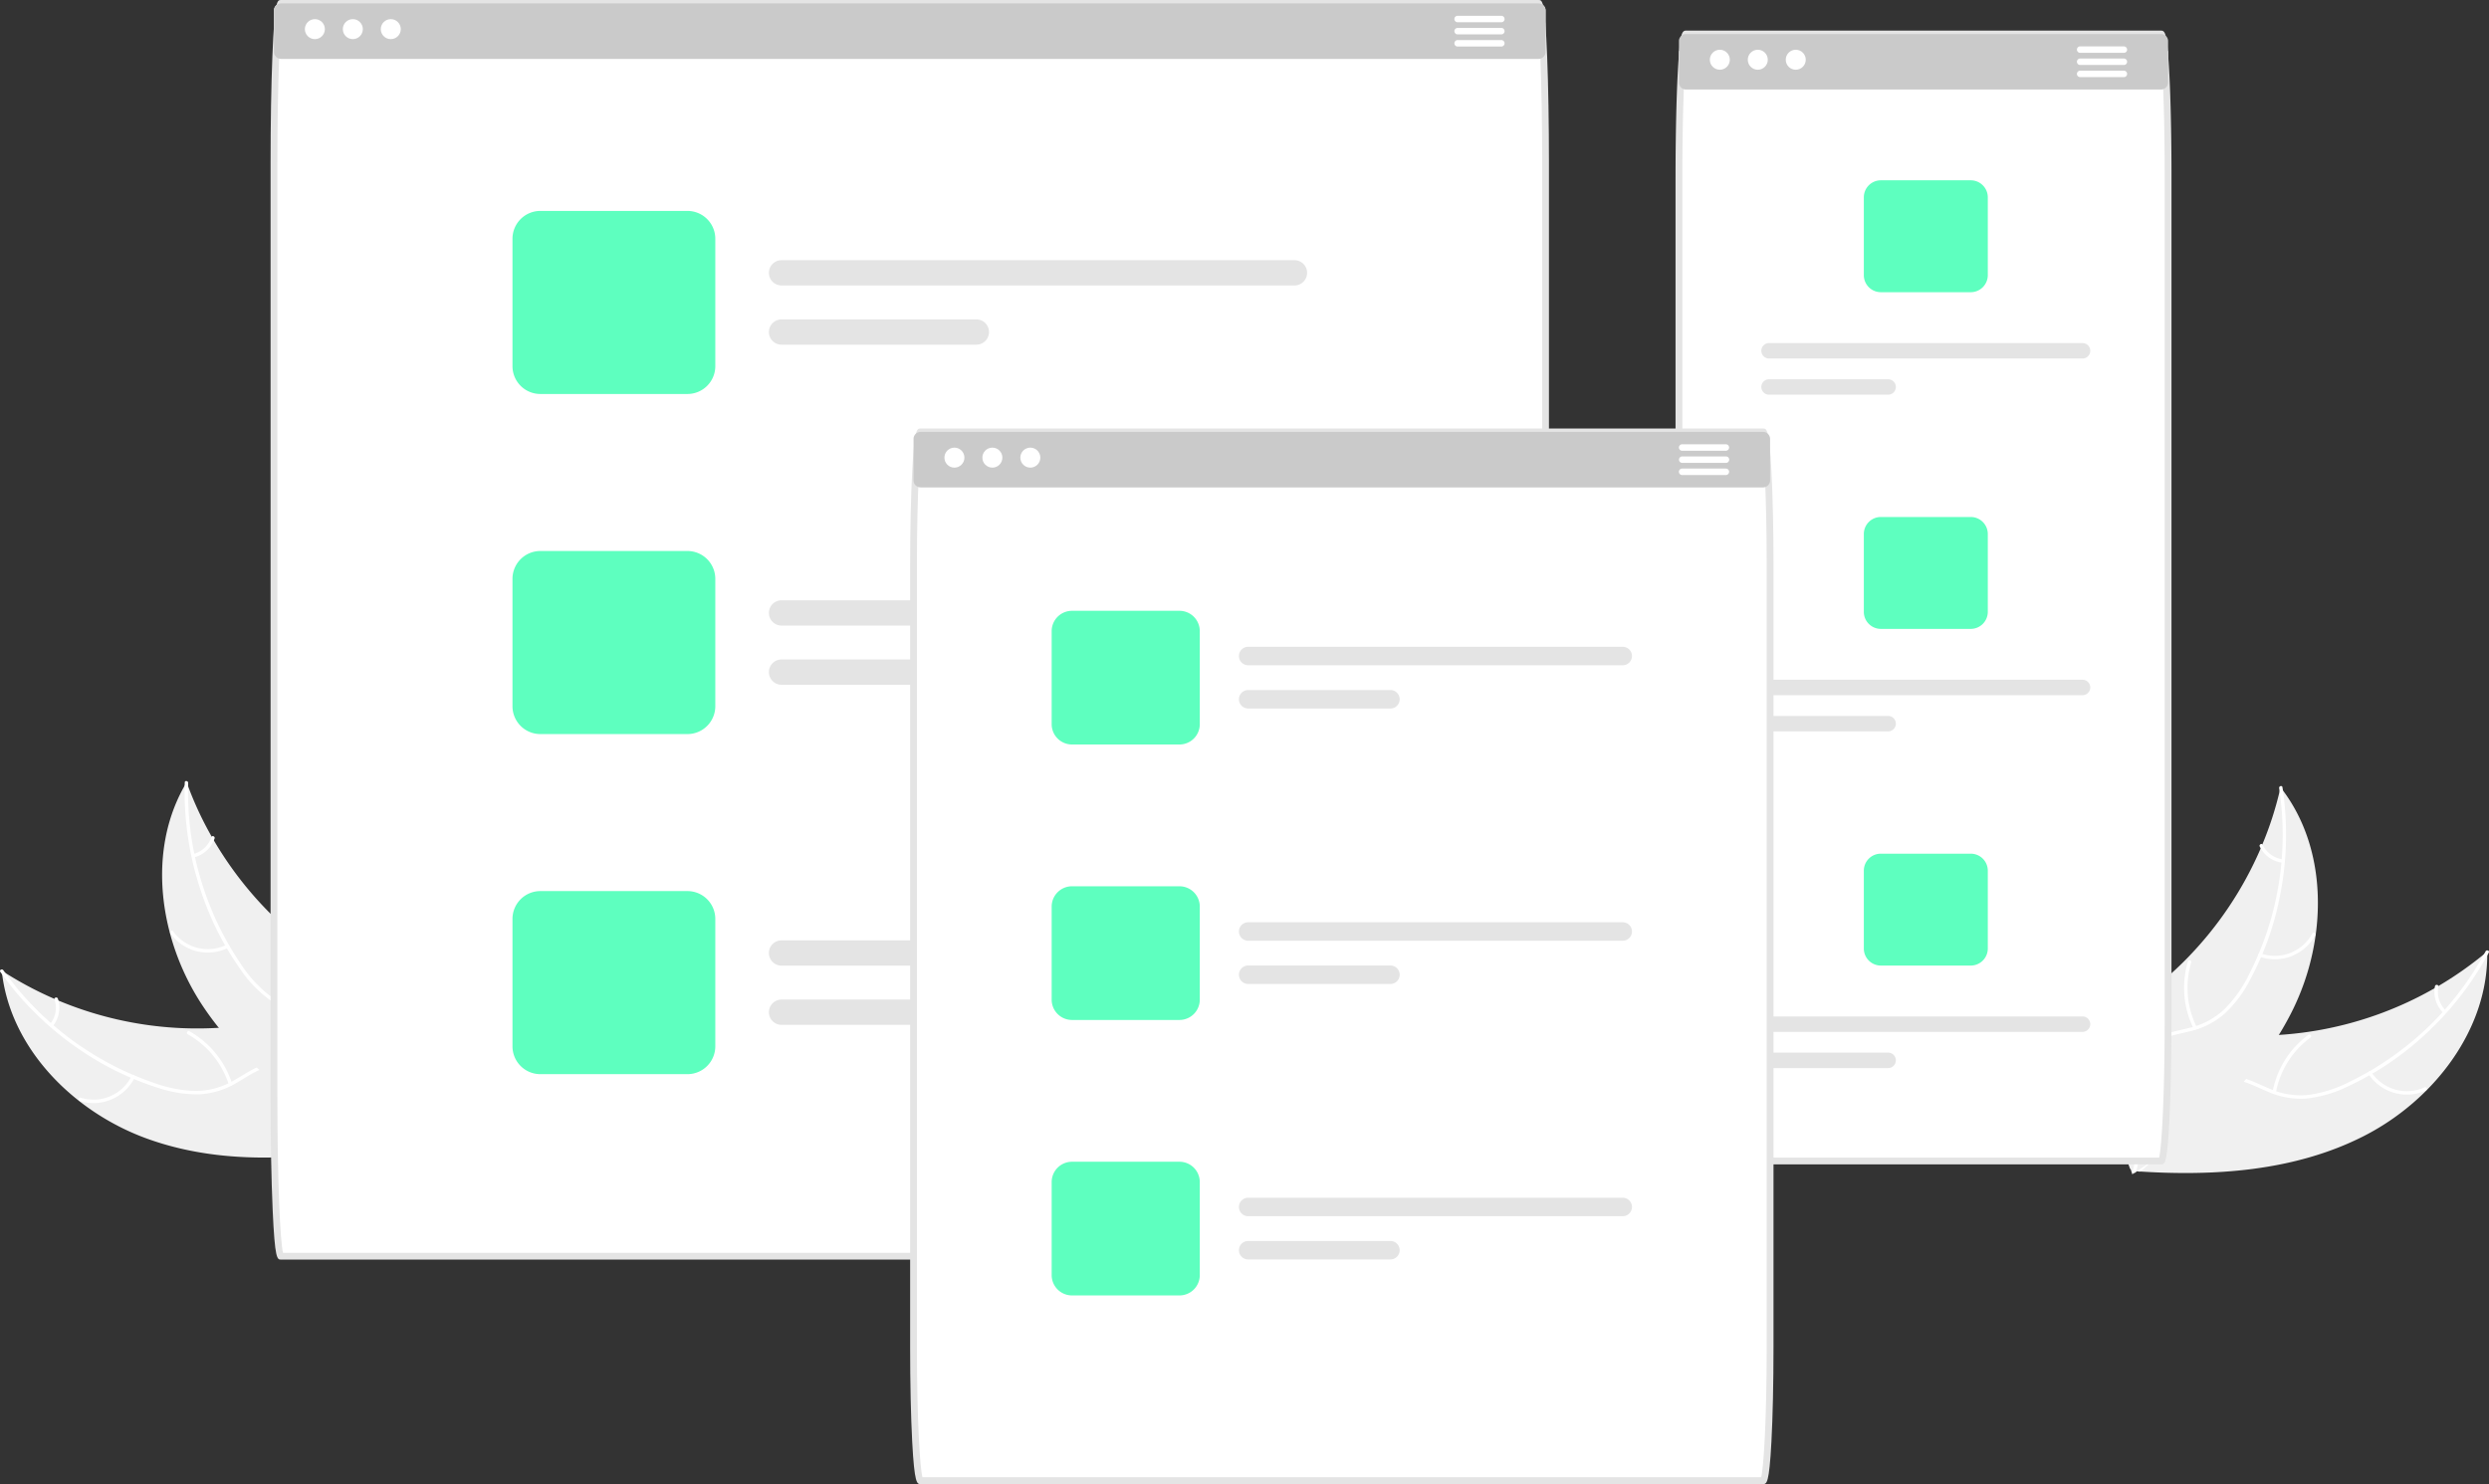 <svg id="ea2d365b-f360-4dd3-a2f3-62c898b94c3b" data-name="Layer 1" xmlns="http://www.w3.org/2000/svg" width="731.662" height="436.38" viewBox="0 0 731.662 436.38"><rect x="0" y="0" width="731.662" height="436.38" fill="#333333" stroke="none"/><path d="M277.281,566.582c-21.535-7.834-40.23-26.574-42.601-49.367a105.583,105.583,0,0,0,70.661,16.18c9.531-1.236,20.003-3.603,28.159,1.481,5.075,3.163,8.226,8.78,9.671,14.583,1.445,5.803,1.38,11.861,1.306,17.841l.671,1.334C322.652,573,298.816,574.416,277.281,566.582Z" transform="translate(-234.169 -231.81)" fill="#f0f0f0"/><path d="M235.147,517.101a90.245,90.245,0,0,0,44.499,33.208,38.862,38.862,0,0,0,11.96,2.286,22.289,22.289,0,0,0,11.315-3.096c3.234-1.823,6.331-4.061,9.951-5.066a13.648,13.648,0,0,1,11.009,1.838c4.061,2.549,6.963,6.406,9.67,10.276,3.006,4.297,6.06,8.807,10.752,11.416.569.316.045,1.18-.523.864-8.164-4.538-11.186-14.165-18.135-20.017-3.242-2.731-7.327-4.501-11.612-3.619-3.747.772-6.942,3.078-10.201,4.951a23.784,23.784,0,0,1-10.951,3.439,35.927,35.927,0,0,1-12.004-1.818,87.554,87.554,0,0,1-24.508-12.173,91.845,91.845,0,0,1-22.111-22.007c-.375-.529.515-1.008.888-.482Z" transform="translate(-234.169 -231.81)" fill="#fff"/><path d="M273.749,548.68a13.54,13.54,0,0,1-16.126,6.879c-.62-.195-.346-1.167.274-.972a12.537,12.537,0,0,0,14.988-6.43c.288-.583,1.15-.057.864.523Z" transform="translate(-234.169 -231.81)" fill="#fff"/><path d="M301.403,550.64a26.097,26.097,0,0,0-12.048-14.715c-.567-.318-.044-1.182.523-.864a27.144,27.144,0,0,1,12.506,15.338c.199.62-.783.858-.981.241Z" transform="translate(-234.169 -231.81)" fill="#fff"/><path d="M248.941,532.87a7.664,7.664,0,0,0,1.262-7.162c-.207-.617.776-.855.981-.241a8.588,8.588,0,0,1-1.379,7.926.522.522,0,0,1-.693.171.508.508,0,0,1-.171-.693Z" transform="translate(-234.169 -231.81)" fill="#fff"/><path d="M289.032,461.845c.14.382.28.764.428,1.148a100.932,100.932,0,0,0,6.94,14.829c.204.37.416.743.63,1.106a106.405,106.405,0,0,0,25.675,29.588,103.332,103.332,0,0,0,13.011,8.787c6.289,3.583,13.393,6.968,17.995,12.263a17.726,17.726,0,0,1,1.353,1.727l-8.342,36.418c-.06.073-.113.149-.173.222l-.267,1.469c-.244-.117-.495-.244-.739-.362-.142-.068-.282-.143-.424-.211-.094-.048-.188-.096-.276-.133-.031-.016-.063-.032-.086-.046-.088-.038-.165-.082-.244-.117q-2.105-1.059-4.203-2.152c-.008-.002-.008-.002-.015-.012a151.935,151.935,0,0,1-29.866-19.958c-.269-.237-.547-.475-.813-.728a98.602,98.602,0,0,1-11.118-11.633,87.173,87.173,0,0,1-5.177-7.141,72.487,72.487,0,0,1-9.195-20.715c-3.905-14.642-3.083-30.369,4.327-43.363C288.646,462.5,288.834,462.175,289.032,461.845Z" transform="translate(-234.169 -231.81)" fill="#f0f0f0"/><path d="M289.476,462.033A90.245,90.245,0,0,0,305.012,515.339a38.863,38.863,0,0,0,8.173,9.026,22.289,22.289,0,0,0,10.898,4.341c3.679.492,7.5.569,10.996,1.946a13.648,13.648,0,0,1,7.684,8.096c1.707,4.48,1.703,9.307,1.534,14.027-.187,5.24-.464,10.681,1.712,15.588.264.595-.674.969-.938.375-3.786-8.539-.404-18.045-2.428-26.901-.945-4.132-3.141-8.005-7.093-9.881-3.456-1.64-7.396-1.723-11.126-2.188a23.785,23.785,0,0,1-10.814-3.847,35.928,35.928,0,0,1-8.49-8.678,87.554,87.554,0,0,1-12.239-24.475,91.845,91.845,0,0,1-4.404-30.884c.019-.648,1.018-.495.999.149Z" transform="translate(-234.169 -231.81)" fill="#fff"/><path d="M301.285,510.487a13.54,13.54,0,0,1-17.018-4.216c-.378-.529.426-1.141.804-.611a12.537,12.537,0,0,0,15.838,3.89c.581-.292.952.647.375.938Z" transform="translate(-234.169 -231.81)" fill="#fff"/><path d="M322.185,528.702a26.097,26.097,0,0,0-.76-19.003c-.262-.596.676-.97.938-.375a27.144,27.144,0,0,1,.751,19.776c-.215.615-1.142.214-.928-.398Z" transform="translate(-234.169 -231.81)" fill="#fff"/><path d="M290.996,482.928a7.664,7.664,0,0,0,5.32-4.958c.207-.617,1.134-.215.928.398a8.588,8.588,0,0,1-5.873,5.498.522.522,0,0,1-.656-.281.508.508,0,0,1,.281-.656Z" transform="translate(-234.169 -231.81)" fill="#fff"/><path d="M929.098,565.83c20.409-10.422,36.658-31.318,36.21-54.229A105.583,105.583,0,0,1,897.171,536.343c-9.611-.055-20.294-1.117-27.764,4.931-4.648,3.763-7.084,9.724-7.805,15.661-.721,5.937.088,11.94.897,17.866l-.502,1.406C884.859,577.776,908.689,576.252,929.098,565.83Z" transform="translate(-234.169 -231.81)" fill="#f0f0f0"/><path d="M964.83,511.545a90.245,90.245,0,0,1-40.079,38.426,38.863,38.863,0,0,1-11.588,3.739,22.289,22.289,0,0,1-11.61-1.681c-3.433-1.411-6.782-3.253-10.499-3.805a13.648,13.648,0,0,0-10.7,3.177c-3.716,3.029-6.123,7.213-8.334,11.386-2.455,4.634-4.931,9.485-9.267,12.651-.525.384.1,1.176.625.793,7.544-5.507,9.36-15.432,15.537-22.094,2.882-3.109,6.719-5.367,11.08-5.019,3.813.305,7.268,2.201,10.732,3.66a23.784,23.784,0,0,0,11.291,2.067,35.928,35.928,0,0,0,11.689-3.279,87.554,87.554,0,0,0,22.825-15.094,91.845,91.845,0,0,0,19.238-24.558c.307-.571-.635-.937-.94-.37Z" transform="translate(-234.169 -231.81)" fill="#fff"/><path d="M930.403,547.629a13.54,13.54,0,0,0,16.85,4.845c.591-.27.2-1.201-.392-.931a12.537,12.537,0,0,1-15.664-4.539c-.357-.543-1.148.085-.793.625Z" transform="translate(-234.169 -231.81)" fill="#fff"/><path d="M903.199,552.974a26.097,26.097,0,0,1,10.148-16.085c.524-.385-.102-1.178-.625-.793a27.144,27.144,0,0,0-10.526,16.759c-.121.64.883.755,1.003.119Z" transform="translate(-234.169 -231.81)" fill="#fff"/><path d="M953.079,528.89a7.664,7.664,0,0,1-2.133-6.952c.129-.638-.875-.753-1.003-.119a8.588,8.588,0,0,0,2.343,7.697.522.522,0,0,0,.709.084.508.508,0,0,0,.084-.709Z" transform="translate(-234.169 -231.81)" fill="#fff"/><path d="M904.561,463.331c-.092.396-.184.792-.284,1.192a100.932,100.932,0,0,1-5.064,15.57c-.157.393-.321.788-.489,1.175a106.405,106.405,0,0,1-21.844,32.52,103.332,103.332,0,0,1-11.832,10.32c-5.801,4.329-12.435,8.561-16.351,14.382a17.728,17.728,0,0,0-1.131,1.88l12.755,35.117c.069.065.13.134.199.199l.445,1.425c.228-.147.461-.303.689-.45.133-.084.262-.177.395-.261.087-.059.175-.118.257-.166.029-.019.058-.039.079-.056.082-.048.154-.101.228-.147q1.959-1.31,3.907-2.652c.008-.003.008-.003.013-.014a151.936,151.936,0,0,0,27.186-23.478c.238-.268.485-.539.717-.823a98.603,98.603,0,0,0,9.603-12.911,87.168,87.168,0,0,0,4.26-7.723,72.487,72.487,0,0,0,6.579-21.688c2.075-15.01-.673-30.518-9.624-42.503C905.025,463.934,904.798,463.635,904.561,463.331Z" transform="translate(-234.169 -231.81)" fill="#f0f0f0"/><path d="M904.144,463.572a90.245,90.245,0,0,1-8.866,54.812,38.863,38.863,0,0,1-7.002,9.962,22.289,22.289,0,0,1-10.282,5.648c-3.591.94-7.373,1.486-10.673,3.283a13.648,13.648,0,0,0-6.631,8.979c-1.144,4.656-.546,9.446.201,14.109.83,5.178,1.773,10.543.217,15.681-.189.623.788.879.977.257,2.708-8.939-1.817-17.957-.897-26.995.43-4.217,2.133-8.331,5.825-10.678,3.229-2.052,7.128-2.619,10.772-3.539a23.784,23.784,0,0,0,10.259-5.147,35.928,35.928,0,0,0,7.359-9.656,87.554,87.554,0,0,0,9.137-25.794,91.845,91.845,0,0,0,.575-31.191c-.099-.641-1.071-.366-.973.271Z" transform="translate(-234.169 -231.81)" fill="#fff"/><path d="M898.381,513.111a13.54,13.54,0,0,0,16.371-6.276c.31-.571-.563-1.08-.873-.508a12.537,12.537,0,0,1-15.24,5.807c-.612-.218-.866.759-.257.977Z" transform="translate(-234.169 -231.81)" fill="#fff"/><path d="M879.878,533.757a26.097,26.097,0,0,1-1.581-18.953c.186-.623-.791-.88-.977-.257a27.144,27.144,0,0,0,1.685,19.719c.289.584,1.159.072.872-.509Z" transform="translate(-234.169 -231.81)" fill="#fff"/><path d="M905.204,484.496a7.664,7.664,0,0,1-5.889-4.267c-.281-.587-1.152-.074-.872.509a8.588,8.588,0,0,0,6.504,4.735.522.522,0,0,0,.617-.36.508.508,0,0,0-.36-.617Z" transform="translate(-234.169 -231.81)" fill="#fff"/><path d="M871.498,246.81h-143.79v9.25a2.04,2.04,0,0,0,.46,1.3c-.29,7.23-.46,16.46-.46,26.49v247.3c0,23.18.93,42.04,2.07,42.04h139.65c1.14,0,2.07-18.86,2.07-42.04v-247.3c0-10.03-.17-19.26-.46-26.49a2.039,2.039,0,0,0,.46-1.3Z" transform="translate(-234.169 -231.81)" fill="#fff"/><path d="M869.429,574.19H729.779c-1.088,0-1.807,0-2.461-13.278-.393-7.968-.609-18.538-.609-29.762V283.85c0-9.694.164-19.116.461-26.53.186-4.452.399-8.018.633-10.6.459-5.056.896-5.91,1.976-5.91h139.65c1.079,0,1.516.854,1.976,5.91.235,2.592.448,6.158.633,10.598l0.0.002c.297,7.407.461,16.829.461,26.53V531.15c0,11.224-.216,21.794-.609,29.762C871.236,574.19,870.517,574.19,869.429,574.19Zm-139.082-2H868.86c.724-2.733,1.638-17.57,1.638-41.04V283.85c0-9.675-.163-19.068-.459-26.448h-0c-.184-4.408-.395-7.941-.626-10.501a28.884,28.884,0,0,0-.562-4.09H730.356a28.896,28.896,0,0,0-.562,4.09c-.231,2.55-.442,6.083-.627,10.501-.296,7.387-.459,16.78-.459,26.448V531.15C728.708,554.619,729.623,569.457,730.347,572.19Z" transform="translate(-234.169 -231.81)" fill="#e4e4e4"/><path d="M869.429,241.81H729.779a2.074,2.074,0,0,0-2.07,2.07v12.18a2.04,2.04,0,0,0,.46,1.3,2.079,2.079,0,0,0,1.61.77h139.65a2.08,2.08,0,0,0,1.61-.77,2.039,2.039,0,0,0,.46-1.3v-12.18A2.074,2.074,0,0,0,869.429,241.81Z" transform="translate(-234.169 -231.81)" fill="#cacaca"/><circle id="b800b2fc-3bcc-4a40-9972-a80335d602c8" data-name="Ellipse 90" cx="505.559" cy="17.565" r="2.94" fill="#fff"/><circle id="fa63cc97-e384-451c-9b8c-3b6845b8b0f6" data-name="Ellipse 91" cx="516.717" cy="17.565" r="2.94" fill="#fff"/><circle id="beaeadfc-8efd-4e6c-adaf-945ac9d4d623" data-name="Ellipse 92" cx="527.875" cy="17.565" r="2.94" fill="#fff"/><path d="M858.498,245.45H845.648a.956.956,0,0,0-.95.95.801.801,0,0,0,.1.41.943.943,0,0,0,.85.54h12.85a.948.948,0,0,0,.86-.54.914.914,0,0,0,.09-.41A.95.95,0,0,0,858.498,245.45Z" transform="translate(-234.169 -231.81)" fill="#fff"/><path d="M858.498,249.02H845.648a.95.95,0,0,0,0,1.9h12.85a.95.95,0,1,0,0-1.9Z" transform="translate(-234.169 -231.81)" fill="#fff"/><path d="M858.498,252.59H845.648a.95.95,0,0,0,0,1.9h12.85a.95.95,0,1,0,0-1.9Z" transform="translate(-234.169 -231.81)" fill="#fff"/><path d="M813.498,284.83H787.058a5.002,5.002,0,0,0-5,5v22.9a5.008,5.008,0,0,0,5,5h26.44a5.015,5.015,0,0,0,5-5v-22.9A5.008,5.008,0,0,0,813.498,284.83Z" transform="translate(-234.169 -231.81)" fill="#5effbf"/><path d="M846.349,332.69h-92.15a2.27,2.27,0,1,0,0,4.54h92.15a2.27,2.27,0,1,0,0-4.54Z" transform="translate(-234.169 -231.81)" fill="#e4e4e4"/><path d="M789.199,343.33h-35a2.27,2.27,0,1,0,0,4.54h35a2.27,2.27,0,1,0,0-4.54Z" transform="translate(-234.169 -231.81)" fill="#e4e4e4"/><path d="M813.498,383.83H787.058a5.002,5.002,0,0,0-5,5v22.9a5.008,5.008,0,0,0,5,5h26.44a5.015,5.015,0,0,0,5-5v-22.9A5.008,5.008,0,0,0,813.498,383.83Z" transform="translate(-234.169 -231.81)" fill="#5effbf"/><path d="M846.349,431.69h-92.15a2.27,2.27,0,1,0,0,4.54h92.15a2.27,2.27,0,1,0,0-4.54Z" transform="translate(-234.169 -231.81)" fill="#e4e4e4"/><path d="M789.199,442.33h-35a2.27,2.27,0,1,0,0,4.54h35a2.27,2.27,0,1,0,0-4.54Z" transform="translate(-234.169 -231.81)" fill="#e4e4e4"/><path d="M813.498,482.83H787.058a5.002,5.002,0,0,0-5,5v22.9a5.008,5.008,0,0,0,5,5h26.44a5.015,5.015,0,0,0,5-5v-22.9A5.008,5.008,0,0,0,813.498,482.83Z" transform="translate(-234.169 -231.81)" fill="#5effbf"/><path d="M846.349,530.69h-92.15a2.27,2.27,0,1,0,0,4.54h92.15a2.27,2.27,0,1,0,0-4.54Z" transform="translate(-234.169 -231.81)" fill="#e4e4e4"/><path d="M789.199,541.33h-35a2.27,2.27,0,1,0,0,4.54h35a2.27,2.27,0,1,0,0-4.54Z" transform="translate(-234.169 -231.81)" fill="#e4e4e4"/><path d="M688.498,234.88a2.074,2.074,0,0,0-2.07-2.07H316.779a2.074,2.074,0,0,0-2.07,2.07v12.18a2.017,2.017,0,0,0,.53,1.37c-.33,8.27-.53,19.17-.53,31.11v274.91c0,25.78.93,46.74,2.07,46.74h369.65c1.14,0,2.07-20.96,2.07-46.74v-274.91c0-11.94-.2-22.84-.53-31.11a2.016,2.016,0,0,0,.53-1.37Z" transform="translate(-234.169 -231.81)" fill="#fff"/><path d="M686.429,602.19H316.779c-1.13,0-1.812,0-2.462-14.658-.392-8.855-.609-20.604-.609-33.082V279.54c0-11.507.189-22.57.531-31.15.657-16.58,1.406-16.58,2.539-16.58h369.65c1.133,0,1.882.003,2.539,16.58h0c.342,8.572.531,19.635.531,31.15V554.45c0,12.479-.216,24.228-.608,33.082C688.241,602.19,687.558,602.19,686.429,602.19Zm-369.066-2H685.845c.818-3.135,1.654-20.74,1.654-45.74V279.54c0-11.489-.188-22.524-.529-31.07v-0c-.416-10.503-.903-13.7-1.135-14.66H317.373c-.233.96-.719,4.156-1.135,14.66-.341,8.555-.529,19.589-.529,31.07V554.45C315.708,579.45,316.544,597.054,317.362,600.19Z" transform="translate(-234.169 -231.81)" fill="#e4e4e4"/><path d="M686.429,232.81H316.779a2.074,2.074,0,0,0-2.07,2.07v12.18a2.017,2.017,0,0,0,.53,1.37,2.051,2.051,0,0,0,1.54.7h369.65a2.051,2.051,0,0,0,1.54-.7,2.016,2.016,0,0,0,.53-1.37v-12.18A2.074,2.074,0,0,0,686.429,232.81Z" transform="translate(-234.169 -231.81)" fill="#cacaca"/><circle id="b7005a6f-2f7f-4001-b097-d8b6c117468f" data-name="Ellipse 90" cx="92.559" cy="8.565" r="2.94" fill="#fff"/><circle id="a0adf4f5-8105-4330-a35a-c3adb8f4e7bc" data-name="Ellipse 91" cx="103.717" cy="8.565" r="2.94" fill="#fff"/><circle id="a64b73a5-7207-44c1-bcaf-f99ab7b9c6dc" data-name="Ellipse 92" cx="114.875" cy="8.565" r="2.94" fill="#fff"/><path d="M675.498,236.45H662.648a.95.95,0,0,0,0,1.9h12.85a.95.95,0,1,0,0-1.9Z" transform="translate(-234.169 -231.81)" fill="#fff"/><path d="M675.498,240.02H662.648a.95.95,0,0,0,0,1.9h12.85a.95.95,0,1,0,0-1.9Z" transform="translate(-234.169 -231.81)" fill="#fff"/><path d="M675.498,243.59H662.648a.95.95,0,0,0,0,1.9h12.85a.95.95,0,1,0,0-1.9Z" transform="translate(-234.169 -231.81)" fill="#fff"/><path d="M436.259,293.83H392.998a8.19,8.19,0,0,0-8.18,8.18v37.47a8.19,8.19,0,0,0,8.18,8.18h43.26a8.19,8.19,0,0,0,8.18-8.18V302.01A8.19,8.19,0,0,0,436.259,293.83Z" transform="translate(-234.169 -231.81)" fill="#5effbf"/><path d="M614.688,308.32H463.909a3.715,3.715,0,0,0,0,7.43H614.688a3.715,3.715,0,0,0,0-7.43Z" transform="translate(-234.169 -231.81)" fill="#e4e4e4"/><path d="M521.179,325.73h-57.27a3.715,3.715,0,0,0,0,7.43h57.27a3.715,3.715,0,0,0,0-7.43Z" transform="translate(-234.169 -231.81)" fill="#e4e4e4"/><path d="M436.259,393.83H392.998a8.19,8.19,0,0,0-8.18,8.18v37.47a8.19,8.19,0,0,0,8.18,8.18h43.26a8.19,8.19,0,0,0,8.18-8.18V402.01A8.19,8.19,0,0,0,436.259,393.83Z" transform="translate(-234.169 -231.81)" fill="#5effbf"/><path d="M614.688,408.32H463.909a3.715,3.715,0,0,0,0,7.43H614.688a3.715,3.715,0,0,0,0-7.43Z" transform="translate(-234.169 -231.81)" fill="#e4e4e4"/><path d="M521.179,425.73h-57.27a3.715,3.715,0,0,0,0,7.43h57.27a3.715,3.715,0,0,0,0-7.43Z" transform="translate(-234.169 -231.81)" fill="#e4e4e4"/><path d="M436.259,493.83H392.998a8.19,8.19,0,0,0-8.18,8.18v37.47a8.19,8.19,0,0,0,8.18,8.18h43.26a8.19,8.19,0,0,0,8.18-8.18V502.01A8.19,8.19,0,0,0,436.259,493.83Z" transform="translate(-234.169 -231.81)" fill="#5effbf"/><path d="M614.688,508.32H463.909a3.715,3.715,0,0,0,0,7.43H614.688a3.715,3.715,0,0,0,0-7.43Z" transform="translate(-234.169 -231.81)" fill="#e4e4e4"/><path d="M521.179,525.73h-57.27a3.715,3.715,0,0,0,0,7.43h57.27a3.715,3.715,0,0,0,0-7.43Z" transform="translate(-234.169 -231.81)" fill="#e4e4e4"/><path d="M752.431,667.19H504.783c-1.142,0-2.071-17.549-2.071-39.123v-230.134c0-21.574.929-39.123,2.071-39.123H752.431c1.142,0,2.071,17.549,2.071,39.123v230.134C754.502,649.64,753.573,667.19,752.431,667.19Z" transform="translate(-234.169 -231.81)" fill="#fff"/><path d="M752.432,668.19H504.783c-1.048,0-1.805,0-2.462-12.418-.393-7.415-.609-17.254-.609-27.705V397.933c0-10.451.216-20.29.609-27.705.657-12.419,1.414-12.419,2.462-12.419H752.432c1.048,0,1.805,0,2.462,12.419.393,7.415.609,17.254.609,27.705V628.066c0,10.451-.216,20.29-.609,27.705C754.236,668.19,753.479,668.19,752.432,668.19Zm-247.095-2h246.542c.718-2.591,1.624-16.394,1.624-38.124V397.933c0-21.73-.906-35.533-1.624-38.124h-246.542c-.718,2.591-1.624,16.394-1.624,38.124V628.066C503.712,649.796,504.618,663.599,505.336,666.19Z" transform="translate(-234.169 -231.81)" fill="#e4e4e4"/><path d="M752.431,375.13H504.783a2.073,2.073,0,0,1-2.071-2.071V360.88a2.073,2.073,0,0,1,2.071-2.071H752.431a2.073,2.073,0,0,1,2.071,2.071v12.179A2.073,2.073,0,0,1,752.431,375.13Z" transform="translate(-234.169 -231.81)" fill="#cacaca"/><circle id="a9432236-99f6-4733-9920-e312ad95354d" data-name="Ellipse 90" cx="280.559" cy="134.565" r="2.94" fill="#fff"/><circle id="fc8d1cb9-e477-4d66-a241-a00170356ca4" data-name="Ellipse 91" cx="291.717" cy="134.565" r="2.94" fill="#fff"/><circle id="bc1189a4-69b8-41a6-80e2-1e52c3b8abfb" data-name="Ellipse 92" cx="302.875" cy="134.565" r="2.94" fill="#fff"/><path d="M741.499,364.352H728.65a.952.952,0,0,1,0-1.904h12.849a.952.952,0,0,1,0,1.904Z" transform="translate(-234.169 -231.81)" fill="#fff"/><path d="M741.499,367.921H728.65a.952.952,0,0,1,0-1.903h12.849a.952.952,0,1,1,0,1.903Z" transform="translate(-234.169 -231.81)" fill="#fff"/><path d="M741.499,371.49H728.65a.952.952,0,0,1,0-1.904h12.849a.952.952,0,0,1,0,1.904Z" transform="translate(-234.169 -231.81)" fill="#fff"/><path d="M580.882,450.727H549.289a5.981,5.981,0,0,1-5.975-5.975V417.389a5.981,5.981,0,0,1,5.975-5.975h31.593a5.981,5.981,0,0,1,5.975,5.975V444.752A5.981,5.981,0,0,1,580.882,450.727Z" transform="translate(-234.169 -231.81)" fill="#5effbf"/><path d="M711.187,427.426H601.077a2.712,2.712,0,0,1,0-5.425H711.187a2.712,2.712,0,0,1,0,5.425Z" transform="translate(-234.169 -231.81)" fill="#e4e4e4"/><path d="M642.898,440.14H601.077a2.712,2.712,0,1,1,0-5.425h41.822a2.712,2.712,0,1,1,0,5.425Z" transform="translate(-234.169 -231.81)" fill="#e4e4e4"/><path d="M580.882,531.727H549.289a5.981,5.981,0,0,1-5.975-5.975V498.389a5.981,5.981,0,0,1,5.975-5.975h31.593a5.981,5.981,0,0,1,5.975,5.975V525.752A5.981,5.981,0,0,1,580.882,531.727Z" transform="translate(-234.169 -231.81)" fill="#5effbf"/><path d="M711.187,508.426H601.077a2.712,2.712,0,0,1,0-5.425H711.187a2.712,2.712,0,0,1,0,5.425Z" transform="translate(-234.169 -231.81)" fill="#e4e4e4"/><path d="M642.898,521.14H601.077a2.712,2.712,0,1,1,0-5.425h41.822a2.712,2.712,0,1,1,0,5.425Z" transform="translate(-234.169 -231.81)" fill="#e4e4e4"/><path d="M580.882,612.727H549.289a5.981,5.981,0,0,1-5.975-5.975V579.389a5.981,5.981,0,0,1,5.975-5.975h31.593a5.981,5.981,0,0,1,5.975,5.975V606.752A5.981,5.981,0,0,1,580.882,612.727Z" transform="translate(-234.169 -231.81)" fill="#5effbf"/><path d="M711.187,589.426H601.077a2.712,2.712,0,1,1,0-5.425H711.187a2.712,2.712,0,1,1,0,5.425Z" transform="translate(-234.169 -231.81)" fill="#e4e4e4"/><path d="M642.898,602.14H601.077a2.712,2.712,0,1,1,0-5.425h41.822a2.712,2.712,0,1,1,0,5.425Z" transform="translate(-234.169 -231.81)" fill="#e4e4e4"/></svg>